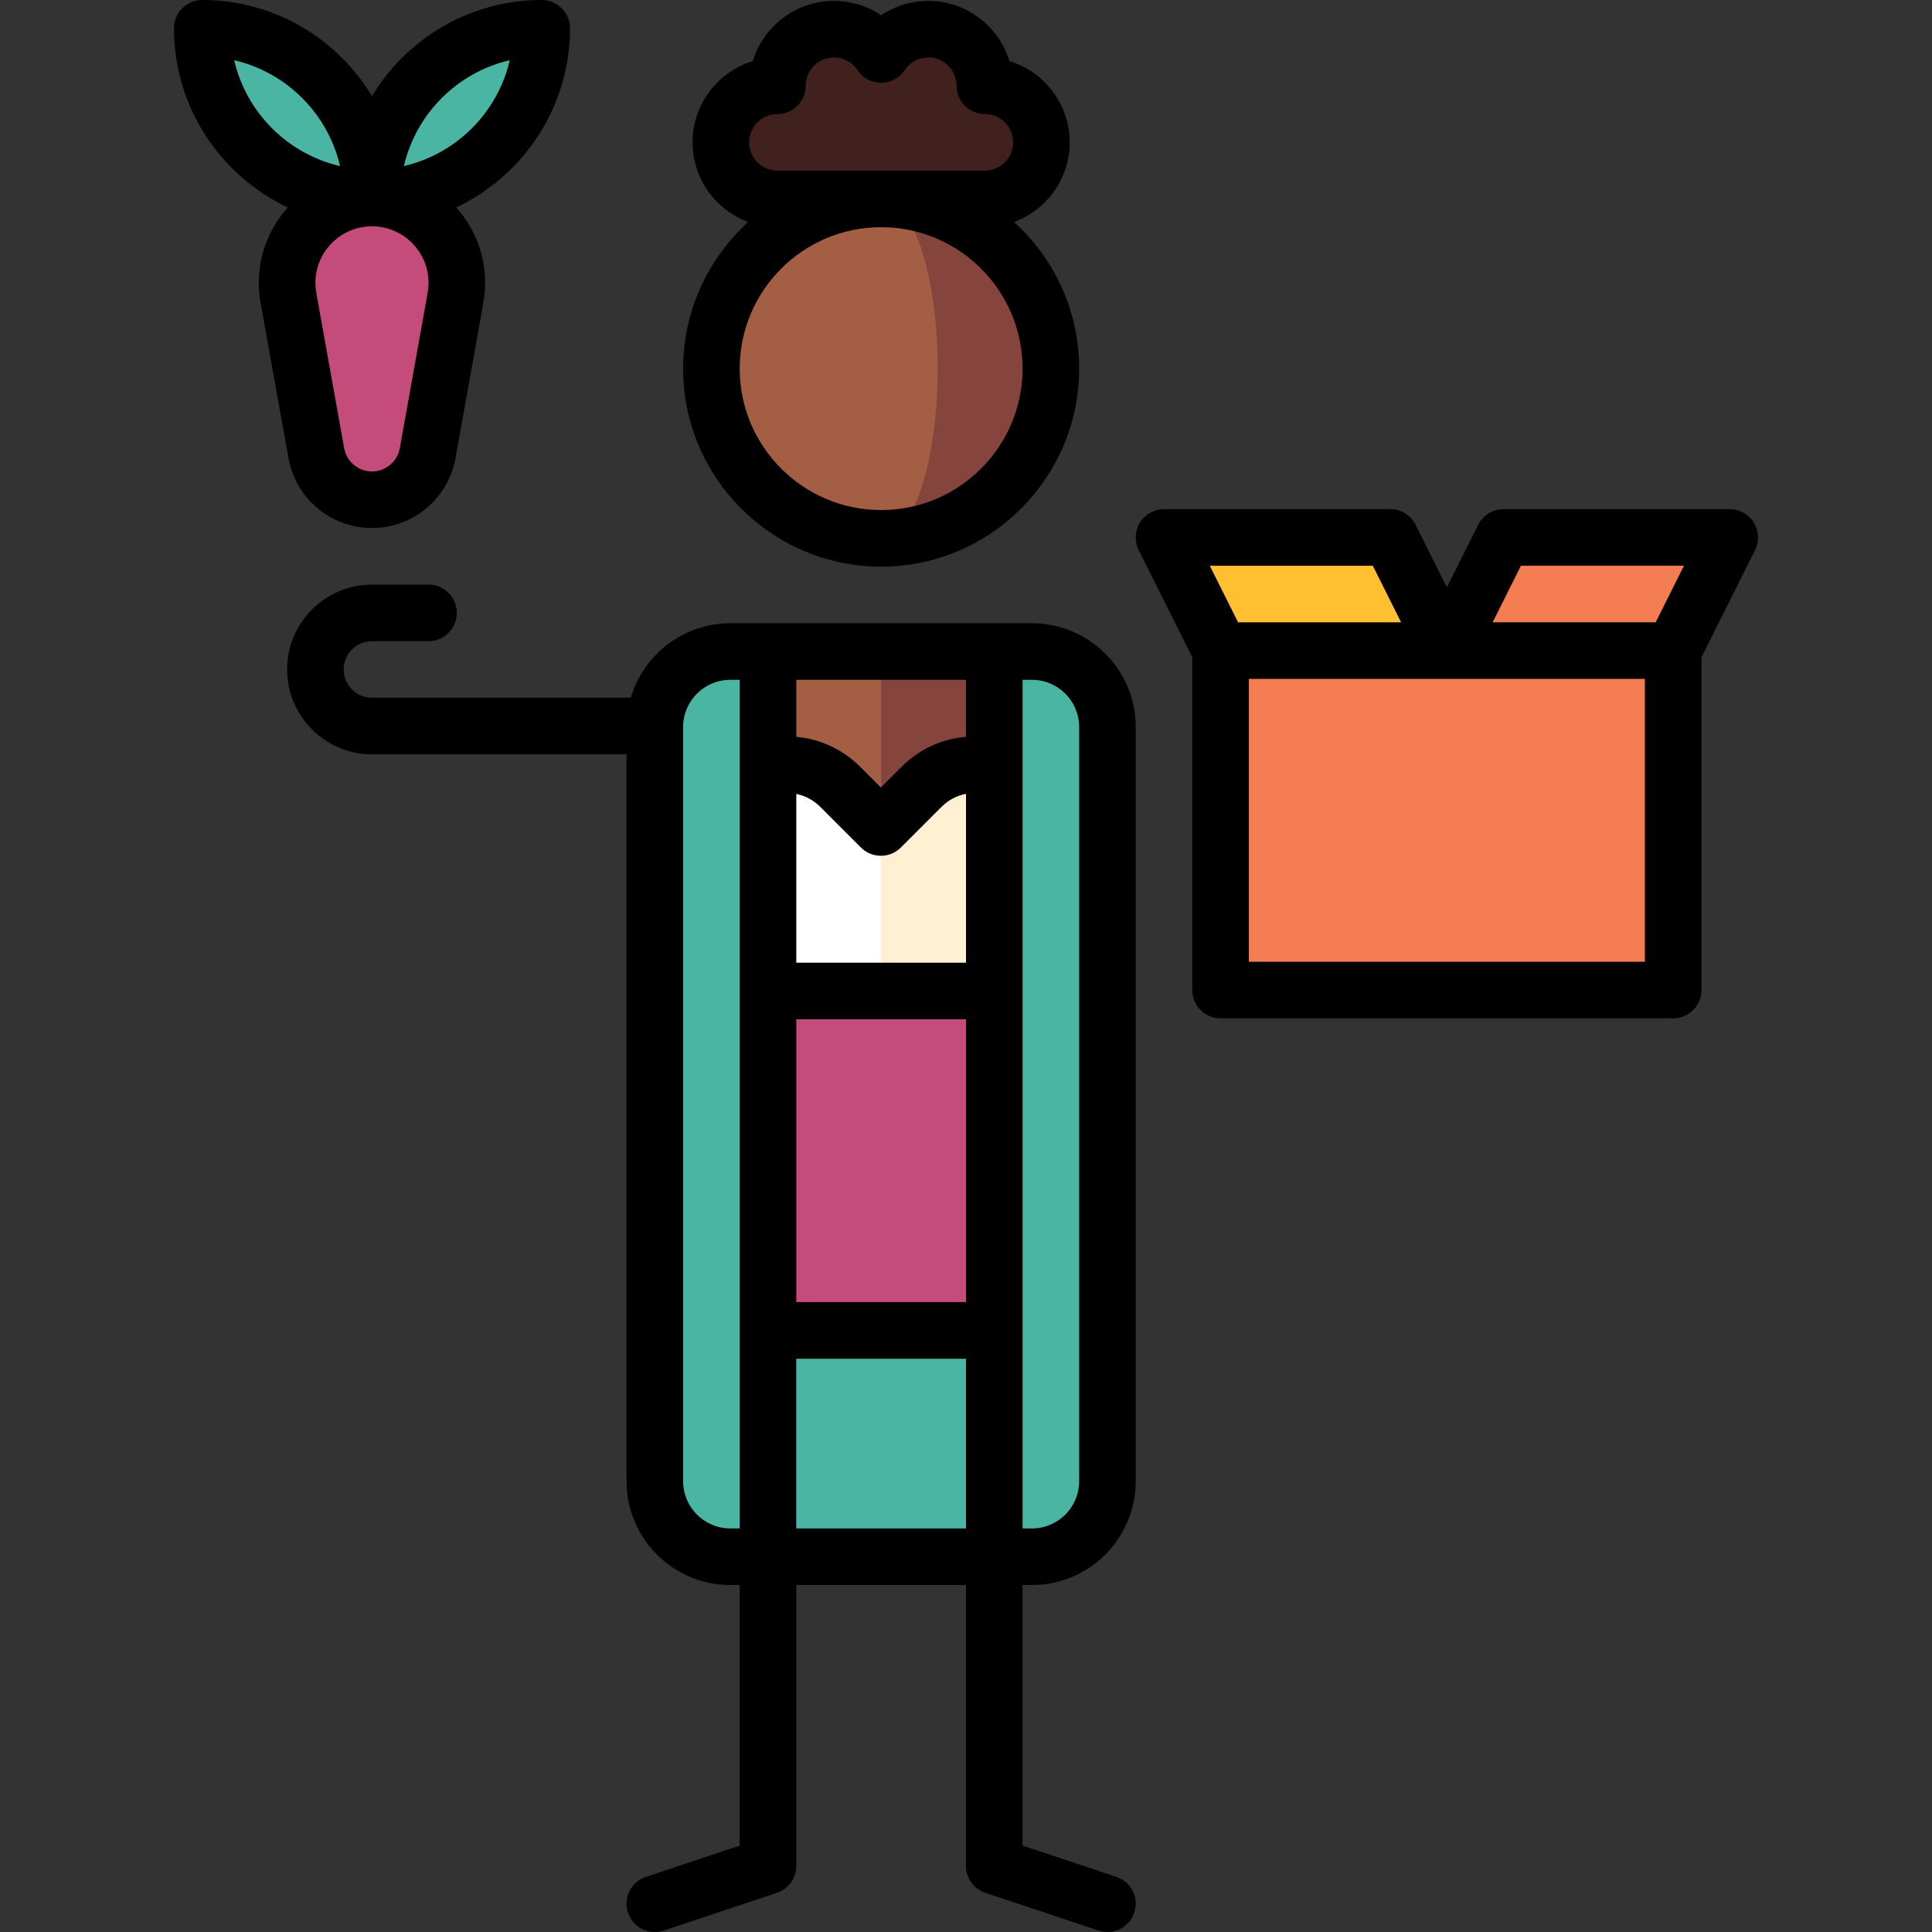 <?xml version="1.0"?>
<svg xmlns="http://www.w3.org/2000/svg" xmlns:xlink="http://www.w3.org/1999/xlink" xmlns:svgjs="http://svgjs.com/svgjs" version="1.1" width="512" height="512" x="0" y="0" viewBox="0 0 512.252 512.252" style="enable-background:new 0 0 512 512" xml:space="preserve" class=""><rect x="0" y="0" width="512.252" height="512.252" fill="#333333" stroke="none"/><g><g xmlns="http://www.w3.org/2000/svg"><path d="m368.626 142.5h-60l15 30 60 30v-30z" fill="#febf30" data-original="#ffcb63" class=""/><path d="m428.626 142.5-45 60 60-30 15-30z" fill="#f57d52" data-original="#c27749" class=""/><path d="m428.626 142.5h-30l-15 30v30l30-30z" fill="#f57d52" data-original="#e18f4e" class=""/><path d="m413.626 262.5h30v-90h-30l-30 45z" fill="#f57d52" data-original="#e18f4e" class=""/><path d="m323.626 172.5h90v90h-90z" fill="#f57d52" data-original="#ffa754" class=""/><path d="m98.626 52.5c-24.853 0-45-20.147-45-45 24.852 0 45 20.147 45 45z" fill="#4ab5a3" data-original="#b9d171" class=""/><path d="m98.626 52.5c24.853 0 45-20.147 45-45-24.853 0-45 20.147-45 45z" fill="#4ab5a3" data-original="#9db55f" class=""/><path d="m76.126 75c0-12.426 10.074-22.5 22.5-22.5s22.5 10.074 22.5 22.5c0 1.365-.128 2.699-.361 3.998.007 0-7.375 41.167-7.375 41.167-1.273 7.011-7.391 12.335-14.764 12.335s-13.491-5.324-14.75-12.335c-.014 0-7.396-41.167-7.396-41.167-.226-1.298-.354-2.633-.354-3.998z" fill="#c54b7b" data-original="#ff6337" class=""/><path d="m233.626 412.75h30l15-15v-105h-75z" fill="#4ab5a3" data-original="#869e47" class=""/><path d="m233.626 412.75h-30l-15-15v-105h45z" fill="#4ab5a3" data-original="#9db55f" class=""/><path d="m233.626 352.75h45v-15-105h-75z" fill="#c54b7b" data-original="#ff4128" class=""/><path d="m188.626 232.75h45v120h-45z" fill="#c54b7b" data-original="#ff6337" class=""/><path d="m263.626 172.75-30-.012-45 75.012 90 .011v-45.011z" fill="#85453d" data-original="#85453d" class=""/><path d="m233.626 172.738-30 .012-15 30v45.011l45-.011z" fill="#a45e43" data-original="#a45e43" class=""/><path d="m278.486 222.75c0-11.05-8.95-20-20-20-5.52 0-10.52 2.24-14.14 5.86l-10.79 10.79-15 21.675 15 21.675h44.93z" fill="#fff0d3" data-original="#fff0d3" class=""/><path d="m222.766 208.61c-3.62-3.62-8.62-5.86-14.14-5.86-11.05 0-20 8.95-20 20v40h44.93v-43.35z" fill="#ffffff" data-original="#ffffff" class=""/><path d="m193.626 172.75c-11.046 0-20 8.954-20 20v200c0 11.046 8.954 20 20 20h10v-240z" fill="#4ab5a3" data-original="#b9d171" class=""/><path d="m273.626 172.75h-10v240h10c11.046 0 20-8.954 20-20v-200c0-11.046-8.954-20-20-20z" fill="#4ab5a3" data-original="#9db55f" class=""/><path d="m233.626 52.738v90c24.853 0 45-20.147 45-45s-20.147-45-45-45z" fill="#85453d" data-original="#85453d" class=""/><path d="m248.626 97.738c0-24.853-6.716-45-15-45-24.853 0-45 20.147-45 45s20.147 45 45 45c8.284 0 15-20.147 15-45z" fill="#a45e43" data-original="#a45e43" class=""/><path d="m261.126 22.738c0-8.284-6.716-15-15-15-5.22 0-9.813 2.67-12.5 6.715-2.687-4.045-7.28-6.715-12.5-6.715-8.284 0-15 6.716-15 15-8.284 0-15 6.716-15 15s6.716 15 15 15h55c8.284 0 15-6.716 15-15s-6.716-15-15-15z" fill="#40211d" data-original="#40211d" class=""/><path d="m465.006 138.558c-1.366-2.211-3.78-3.557-6.38-3.557h-60c-2.841 0-5.438 1.605-6.708 4.146l-8.292 16.583-8.292-16.583c-1.271-2.541-3.867-4.146-6.708-4.146h-60c-2.6 0-5.014 1.346-6.38 3.557s-1.491 4.972-.328 7.297l14.208 28.417v88.228c0 4.142 3.357 7.5 7.5 7.5h120c4.143 0 7.5-3.358 7.5-7.5v-88.229l14.208-28.417c1.163-2.324 1.038-5.085-.328-7.296zm-144.245 11.442h43.23l7.5 15h-43.23zm10.365 105v-75h52.497 52.503v75zm107.865-90h-43.23l7.5-15h43.23z" fill="#000000" data-original="#000000" class=""/><path d="m76.502 121.49c1.919 10.726 11.227 18.51 22.124 18.51 10.884 0 20.196-7.778 22.146-18.511l7.061-39.401c.106-.595.212-1.184.286-1.768.347-1.765.508-3.557.508-5.32 0-7.678-2.903-14.689-7.665-20.001 17.808-8.408 30.165-26.534 30.165-47.499 0-4.142-3.357-7.5-7.5-7.5-19.073 0-35.805 10.226-45 25.481-9.196-15.255-25.928-25.481-45.001-25.481-4.143 0-7.5 3.358-7.5 7.5 0 20.965 12.356 39.091 30.165 47.499-4.762 5.312-7.665 12.323-7.665 20.001 0 1.732.156 3.509.472 5.321l7.314 40.723c.027.152.058.301.09.446zm58.661-105.527c-3.217 13.896-14.179 24.857-28.074 28.074 3.217-13.895 14.179-24.857 28.074-28.074zm-73.074 0c13.896 3.217 24.857 14.179 28.074 28.074-13.895-3.217-24.857-14.179-28.074-28.074zm51.537 59.037c0 .875-.082 1.774-.243 2.67-.005.03-.01.06-.016.089-.202 1.159-4.893 27.322-7.356 41.066-.65 3.578-3.756 6.175-7.385 6.175-3.628 0-6.727-2.591-7.368-6.162-.008-.044-.017-.088-.025-.132-.279-1.501-5.403-30.063-7.363-40.993-.161-.927-.243-1.84-.243-2.713 0-8.271 6.729-15 15-15s14.999 6.729 14.999 15z" fill="#000000" data-original="#000000" class=""/><path d="m295.998 497.635-24.872-8.291v-69.094h2.5c15.163 0 27.5-12.336 27.5-27.5v-200c0-15.164-12.337-27.5-27.5-27.5h-80c-12.472 0-23.025 8.349-26.381 19.75h-68.619c-4.136 0-7.5-3.364-7.5-7.5s3.364-7.5 7.5-7.5h15c4.143 0 7.5-3.358 7.5-7.5s-3.357-7.5-7.5-7.5h-15c-12.406 0-22.5 10.093-22.5 22.5s10.094 22.5 22.5 22.5h67.5v192.75c0 15.164 12.337 27.5 27.5 27.5h2.5v69.094l-24.872 8.291c-3.93 1.31-6.053 5.557-4.743 9.487 1.048 3.143 3.974 5.13 7.114 5.13.786 0 1.586-.125 2.373-.387l30-10c3.063-1.021 5.128-3.887 5.128-7.115v-74.5h45v74.5c0 3.228 2.065 6.094 5.128 7.115l30 10c.787.262 1.587.387 2.373.387 3.141 0 6.066-1.988 7.114-5.13 1.31-3.93-.813-8.177-4.743-9.487zm-9.872-304.885v200c0 6.893-5.607 12.5-12.5 12.5h-2.5v-225h2.5c6.893 0 12.5 5.608 12.5 12.5zm-75 17.752c2.384.482 4.575 1.65 6.334 3.408l10.794 10.794c1.407 1.407 3.314 2.197 5.304 2.197s3.897-.791 5.304-2.197l10.791-10.792c1.794-1.793 4.037-2.97 6.474-3.435v44.773h-45v-44.748zm45-15.145c-6.45.547-12.444 3.316-17.079 7.947l-5.489 5.49-5.491-5.491c-4.599-4.598-10.541-7.362-16.94-7.936v-15.117h45v15.107zm-45 74.893h45v75h-45zm-17.5 135c-6.893 0-12.5-5.607-12.5-12.5v-200c0-6.893 5.607-12.5 12.5-12.5h2.5v225zm17.5 0v-45h45v45z" fill="#000000" data-original="#000000" class=""/><path d="m181.126 97.738c0 28.949 23.552 52.5 52.5 52.5s52.5-23.551 52.5-52.5c0-15.395-6.662-29.263-17.253-38.875 8.601-3.164 14.753-11.439 14.753-21.125 0-10.136-6.736-18.727-15.967-21.533-2.806-9.23-11.397-15.967-21.533-15.967-4.525 0-8.855 1.351-12.5 3.79-3.645-2.438-7.975-3.79-12.5-3.79-10.136 0-18.728 6.736-21.533 15.967-9.23 2.806-15.967 11.397-15.967 21.533 0 9.686 6.152 17.961 14.753 21.125-10.591 9.612-17.253 23.48-17.253 38.875zm90 0c0 20.678-16.822 37.5-37.5 37.5s-37.5-16.822-37.5-37.5 16.822-37.5 37.5-37.5 37.5 16.823 37.5 37.5zm-65-52.5c-4.136 0-7.5-3.364-7.5-7.5s3.364-7.5 7.5-7.5c4.143 0 7.5-3.358 7.5-7.5 0-4.136 3.364-7.5 7.5-7.5 2.516 0 4.854 1.258 6.252 3.364 1.39 2.093 3.735 3.351 6.248 3.351s4.858-1.258 6.248-3.351c1.398-2.106 3.736-3.364 6.252-3.364 4.136 0 7.5 3.364 7.5 7.5 0 4.142 3.357 7.5 7.5 7.5 4.136 0 7.5 3.364 7.5 7.5s-3.364 7.5-7.5 7.5z" fill="#000000" data-original="#000000" class=""/></g></g></svg>
